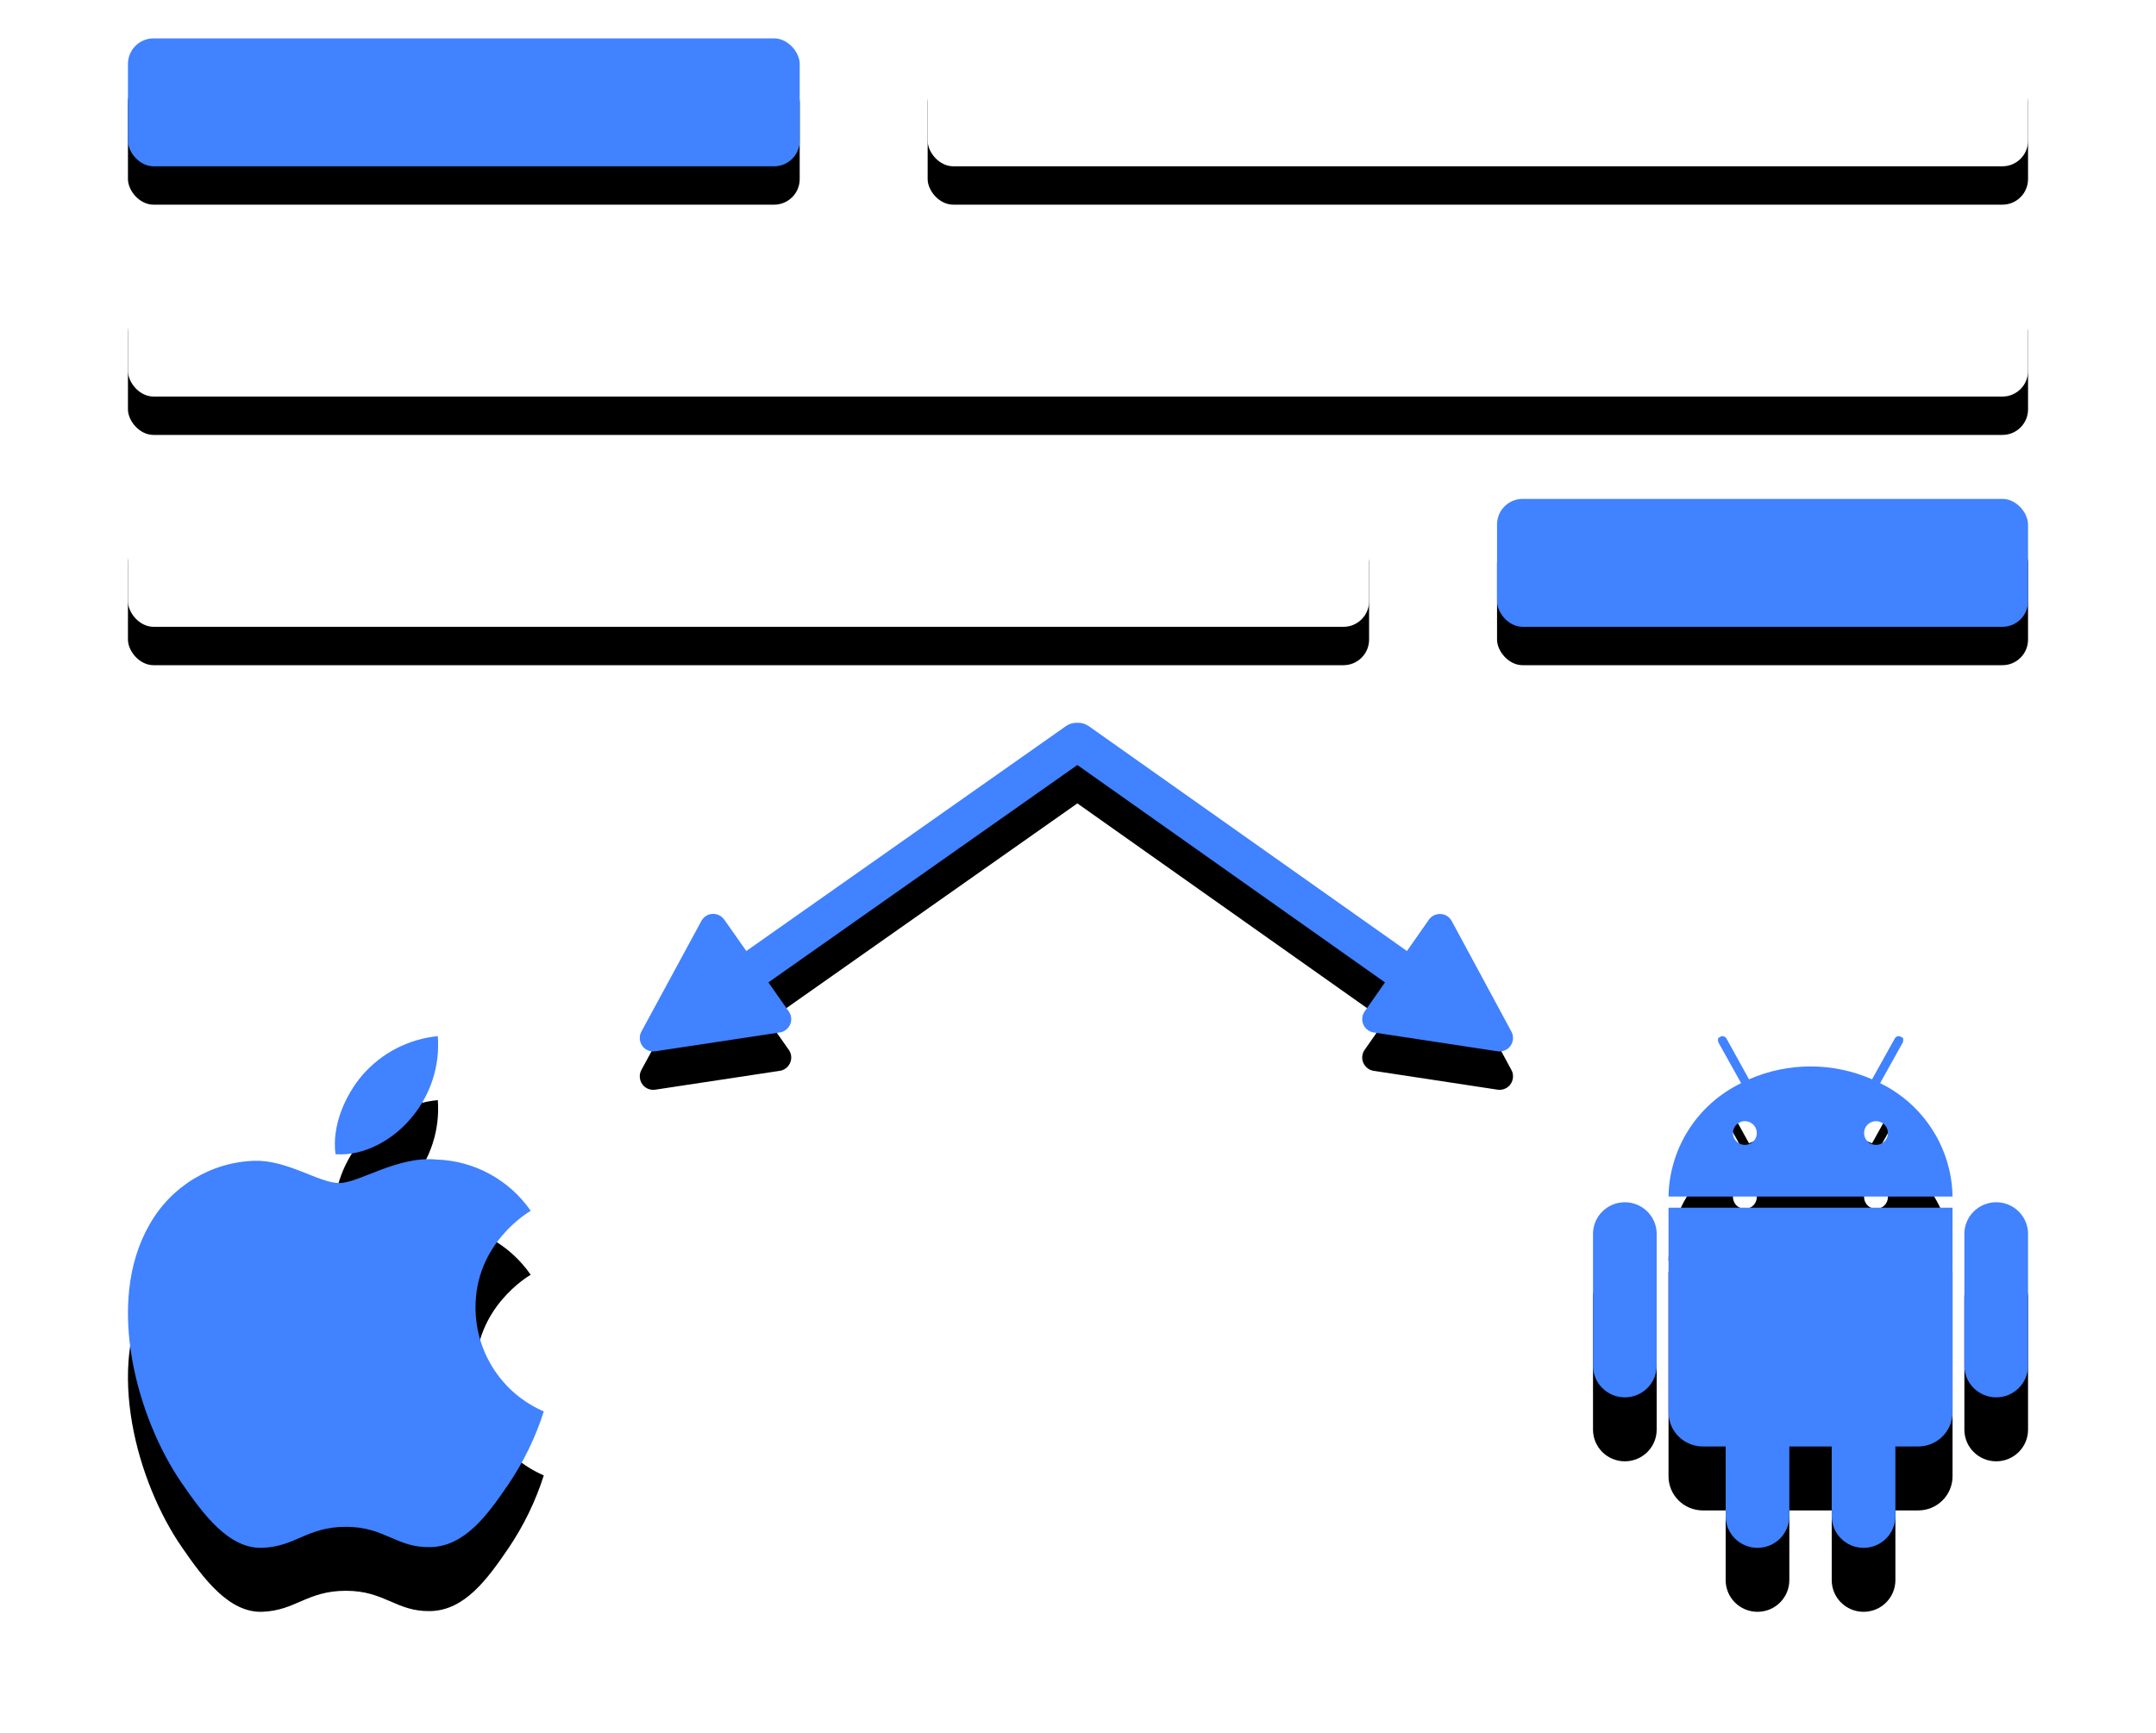 <?xml version="1.0" encoding="UTF-8"?>
<svg width="337px" height="271px" viewBox="0 0 337 271" version="1.1" xmlns="http://www.w3.org/2000/svg" xmlns:xlink="http://www.w3.org/1999/xlink">
    <!-- Generator: Sketch 52.1 (67048) - http://www.bohemiancoding.com/sketch -->
    <title>single-codebase</title>
    <desc>Created with Sketch.</desc>
    <defs>
        <rect id="path-1" x="125" y="0" width="172" height="20" rx="4"></rect>
        <filter x="-12.2%" y="-75.0%" width="124.4%" height="310.0%" filterUnits="objectBoundingBox" id="filter-2">
            <feOffset dx="0" dy="6" in="SourceAlpha" result="shadowOffsetOuter1"></feOffset>
            <feGaussianBlur stdDeviation="6" in="shadowOffsetOuter1" result="shadowBlurOuter1"></feGaussianBlur>
            <feColorMatrix values="0 0 0 0 0.25   0 0 0 0 0.507   0 0 0 0 1  0 0 0 0.25 0" type="matrix" in="shadowBlurOuter1"></feColorMatrix>
        </filter>
        <rect id="path-3" x="0" y="0" width="105" height="20" rx="4"></rect>
        <filter x="-20.0%" y="-75.0%" width="140.0%" height="310.0%" filterUnits="objectBoundingBox" id="filter-4">
            <feOffset dx="0" dy="6" in="SourceAlpha" result="shadowOffsetOuter1"></feOffset>
            <feGaussianBlur stdDeviation="6" in="shadowOffsetOuter1" result="shadowBlurOuter1"></feGaussianBlur>
            <feColorMatrix values="0 0 0 0 0.25   0 0 0 0 0.507   0 0 0 0 1  0 0 0 0.25 0" type="matrix" in="shadowBlurOuter1"></feColorMatrix>
        </filter>
        <rect id="path-5" x="214" y="72" width="83" height="20" rx="4"></rect>
        <filter x="-25.3%" y="-75.0%" width="150.6%" height="310.0%" filterUnits="objectBoundingBox" id="filter-6">
            <feOffset dx="0" dy="6" in="SourceAlpha" result="shadowOffsetOuter1"></feOffset>
            <feGaussianBlur stdDeviation="6" in="shadowOffsetOuter1" result="shadowBlurOuter1"></feGaussianBlur>
            <feColorMatrix values="0 0 0 0 0.25   0 0 0 0 0.507   0 0 0 0 1  0 0 0 0.25 0" type="matrix" in="shadowBlurOuter1"></feColorMatrix>
        </filter>
        <rect id="path-7" x="0" y="36" width="297" height="20" rx="4"></rect>
        <filter x="-7.1%" y="-75.0%" width="114.1%" height="310.0%" filterUnits="objectBoundingBox" id="filter-8">
            <feOffset dx="0" dy="6" in="SourceAlpha" result="shadowOffsetOuter1"></feOffset>
            <feGaussianBlur stdDeviation="6" in="shadowOffsetOuter1" result="shadowBlurOuter1"></feGaussianBlur>
            <feColorMatrix values="0 0 0 0 0.25   0 0 0 0 0.507   0 0 0 0 1  0 0 0 0.25 0" type="matrix" in="shadowBlurOuter1"></feColorMatrix>
        </filter>
        <rect id="path-9" x="0" y="72" width="194" height="20" rx="4"></rect>
        <filter x="-10.8%" y="-75.0%" width="121.6%" height="310.0%" filterUnits="objectBoundingBox" id="filter-10">
            <feOffset dx="0" dy="6" in="SourceAlpha" result="shadowOffsetOuter1"></feOffset>
            <feGaussianBlur stdDeviation="6" in="shadowOffsetOuter1" result="shadowBlurOuter1"></feGaussianBlur>
            <feColorMatrix values="0 0 0 0 0.25   0 0 0 0 0.507   0 0 0 0 1  0 0 0 0.25 0" type="matrix" in="shadowBlurOuter1"></feColorMatrix>
        </filter>
        <path d="M148.433,107.003 C149.047,106.991 149.67,107.168 150.21,107.549 L199.918,142.688 L203.345,137.79 C204.01,136.839 205.319,136.608 206.27,137.273 C206.538,137.461 206.758,137.708 206.914,137.996 L216.248,155.293 C216.799,156.314 216.418,157.588 215.397,158.139 C214.996,158.355 214.535,158.435 214.084,158.367 L194.71,155.42 C193.563,155.245 192.775,154.174 192.95,153.028 C192.998,152.708 193.12,152.404 193.305,152.14 L196.483,147.597 L148.399,113.607 L100.104,147.597 L103.293,152.135 C103.48,152.401 103.603,152.707 103.652,153.028 C103.825,154.175 103.036,155.245 101.89,155.419 L82.415,158.368 C81.963,158.437 81.501,158.356 81.1,158.138 C80.08,157.586 79.701,156.311 80.254,155.291 L89.637,137.98 C89.791,137.695 90.01,137.449 90.276,137.263 C91.224,136.596 92.534,136.825 93.201,137.774 L96.654,142.688 L146.584,107.547 C147.146,107.152 147.796,106.976 148.433,107.003 Z" id="path-11"></path>
        <filter x="-15.4%" y="-29.2%" width="130.8%" height="181.7%" filterUnits="objectBoundingBox" id="filter-12">
            <feOffset dx="0" dy="6" in="SourceAlpha" result="shadowOffsetOuter1"></feOffset>
            <feGaussianBlur stdDeviation="6" in="shadowOffsetOuter1" result="shadowBlurOuter1"></feGaussianBlur>
            <feColorMatrix values="0 0 0 0 0.25   0 0 0 0 0.507   0 0 0 0 1  0 0 0 0.25 0" type="matrix" in="shadowBlurOuter1"></feColorMatrix>
        </filter>
        <path d="M297,30.915 L297,51.525 C297,54.256 294.772,56.471 292.024,56.471 C289.276,56.471 287.048,54.256 287.048,51.525 L287.048,30.915 C287.048,29.148 287.997,27.515 289.536,26.632 C291.076,25.748 292.972,25.748 294.512,26.632 C296.052,27.515 297,29.148 297,30.915 Z M238.952,30.915 L238.952,51.525 C238.952,54.256 236.724,56.471 233.976,56.471 C231.228,56.471 229,54.256 229,51.525 L229,30.915 C229,28.184 231.228,25.969 233.976,25.969 C236.724,25.969 238.952,28.184 238.952,30.915 Z M273.877,7.346 C280.701,10.674 285.073,17.522 285.197,25.076 L240.803,25.076 C240.926,17.514 245.311,10.662 252.15,7.346 L248.636,1.04 C248.54,0.88 248.515,0.689 248.566,0.26 C248.617,0.331 248.739,0.181 248.904,0.094 C249.242,-0.088 249.663,0.03 249.856,0.36 L253.383,6.746 C259.51,4.062 266.49,4.062 272.617,6.746 L276.171,0.36 C276.29,0.132 276.53,-0.008 276.788,0 C276.905,0.009 277.019,0.041 277.123,0.094 C277.291,0.178 277.416,0.328 277.467,0.258 C277.518,0.688 277.49,0.881 277.391,1.04 L273.877,7.346 Z M252.753,16.997 C253.775,16.997 254.604,16.174 254.604,15.158 C254.609,14.406 254.157,13.725 253.459,13.435 C252.761,13.145 251.956,13.303 251.421,13.834 C250.887,14.366 250.728,15.166 251.02,15.86 C251.312,16.553 251.997,17.003 252.753,16.997 Z M273.247,16.997 C273.738,16.997 274.209,16.804 274.556,16.459 C274.903,16.114 275.098,15.646 275.098,15.158 C275.103,14.406 274.651,13.725 273.953,13.435 C273.255,13.145 272.45,13.303 271.915,13.834 C271.38,14.366 271.222,15.166 271.514,15.86 C271.806,16.553 272.49,17.003 273.247,16.997 Z M240.803,26.822 L285.197,26.822 L285.197,58.817 C285.197,61.762 282.795,64.149 279.832,64.149 L276.265,64.149 L276.265,75.054 C276.265,77.786 274.037,80 271.289,80 C268.541,80 266.313,77.786 266.313,75.054 L266.313,64.149 L259.687,64.149 L259.687,75.054 C259.687,77.786 257.459,80 254.711,80 C251.963,80 249.735,77.786 249.735,75.054 L249.735,64.149 L246.168,64.149 C243.205,64.149 240.803,61.762 240.803,58.817 L240.803,26.822 Z" id="path-13"></path>
        <filter x="-51.5%" y="-31.2%" width="202.9%" height="187.5%" filterUnits="objectBoundingBox" id="filter-14">
            <feOffset dx="0" dy="10" in="SourceAlpha" result="shadowOffsetOuter1"></feOffset>
            <feGaussianBlur stdDeviation="10" in="shadowOffsetOuter1" result="shadowBlurOuter1"></feGaussianBlur>
            <feColorMatrix values="0 0 0 0 0.25   0 0 0 0 0.507   0 0 0 0 1  0 0 0 0.25 0" type="matrix" in="shadowBlurOuter1"></feColorMatrix>
        </filter>
        <path d="M54.329,42.54 C54.236,32.398 62.578,27.541 62.951,27.301 C59.602,22.47 54.178,19.503 48.314,19.295 C42.101,18.668 36.179,22.964 33.026,22.964 C29.872,22.964 25.042,19.388 19.853,19.482 C12.971,19.677 6.698,23.488 3.34,29.516 C-3.698,41.779 1.544,59.926 8.397,69.854 C11.75,74.725 15.755,80.182 20.997,79.995 C26.24,79.809 27.97,76.713 34.077,76.713 C40.184,76.713 41.914,79.995 47.263,79.889 C52.612,79.782 56.152,74.938 59.478,70.054 C61.854,66.546 63.713,62.712 65,58.672 C58.562,55.899 54.373,49.566 54.329,42.54 Z M44.283,12.783 C47.296,9.239 48.789,4.644 48.434,0 C43.887,0.442 39.679,2.609 36.672,6.058 C34.09,9.06 31.828,13.851 32.44,18.454 C36.911,18.801 41.488,16.173 44.283,12.783 Z" id="path-15"></path>
        <filter x="-53.8%" y="-31.2%" width="207.7%" height="187.5%" filterUnits="objectBoundingBox" id="filter-16">
            <feOffset dx="0" dy="10" in="SourceAlpha" result="shadowOffsetOuter1"></feOffset>
            <feGaussianBlur stdDeviation="10" in="shadowOffsetOuter1" result="shadowBlurOuter1"></feGaussianBlur>
            <feColorMatrix values="0 0 0 0 0.25   0 0 0 0 0.507   0 0 0 0 1  0 0 0 0.25 0" type="matrix" in="shadowBlurOuter1"></feColorMatrix>
        </filter>
    </defs>
    <g id="Page-1" stroke="none" stroke-width="1" fill="none" fill-rule="evenodd">
        <g id="Desktop-HD" transform="translate(-287, -716)">
            <g id="Group-7" transform="translate(307, 722)">
                <g id="single-codebase">
                    <g id="Group-5">
                        <g id="Rectangle">
                            <use fill="black" fill-opacity="1" filter="url(#filter-2)" xlink:href="#path-1"></use>
                            <use fill="#FFFFFF" fill-rule="evenodd" xlink:href="#path-1"></use>
                        </g>
                        <g id="Rectangle-Copy-2">
                            <use fill="black" fill-opacity="1" filter="url(#filter-4)" xlink:href="#path-3"></use>
                            <use fill="#4082FF" fill-rule="evenodd" xlink:href="#path-3"></use>
                        </g>
                        <g id="Rectangle-Copy-4">
                            <use fill="black" fill-opacity="1" filter="url(#filter-6)" xlink:href="#path-5"></use>
                            <use fill="#4082FF" fill-rule="evenodd" xlink:href="#path-5"></use>
                        </g>
                        <g id="Rectangle-Copy">
                            <use fill="black" fill-opacity="1" filter="url(#filter-8)" xlink:href="#path-7"></use>
                            <use fill="#FFFFFF" fill-rule="evenodd" xlink:href="#path-7"></use>
                        </g>
                        <g id="Rectangle-Copy-3">
                            <use fill="black" fill-opacity="1" filter="url(#filter-10)" xlink:href="#path-9"></use>
                            <use fill="#FFFFFF" fill-rule="evenodd" xlink:href="#path-9"></use>
                        </g>
                    </g>
                    <g id="Combined-Shape" fill-rule="nonzero">
                        <use fill="black" fill-opacity="1" filter="url(#filter-12)" xlink:href="#path-11"></use>
                        <use fill="#4082FF" xlink:href="#path-11"></use>
                    </g>
                    <g id="Group-2" transform="translate(0, 156)">
                        <g id="Combined-Shape">
                            <use fill="black" fill-opacity="1" filter="url(#filter-14)" xlink:href="#path-13"></use>
                            <use fill="#4082FF" fill-rule="evenodd" xlink:href="#path-13"></use>
                        </g>
                        <g id="Shape" fill-rule="nonzero">
                            <use fill="black" fill-opacity="1" filter="url(#filter-16)" xlink:href="#path-15"></use>
                            <use fill="#4082FF" xlink:href="#path-15"></use>
                        </g>
                    </g>
                </g>
            </g>
        </g>
    </g>
</svg>